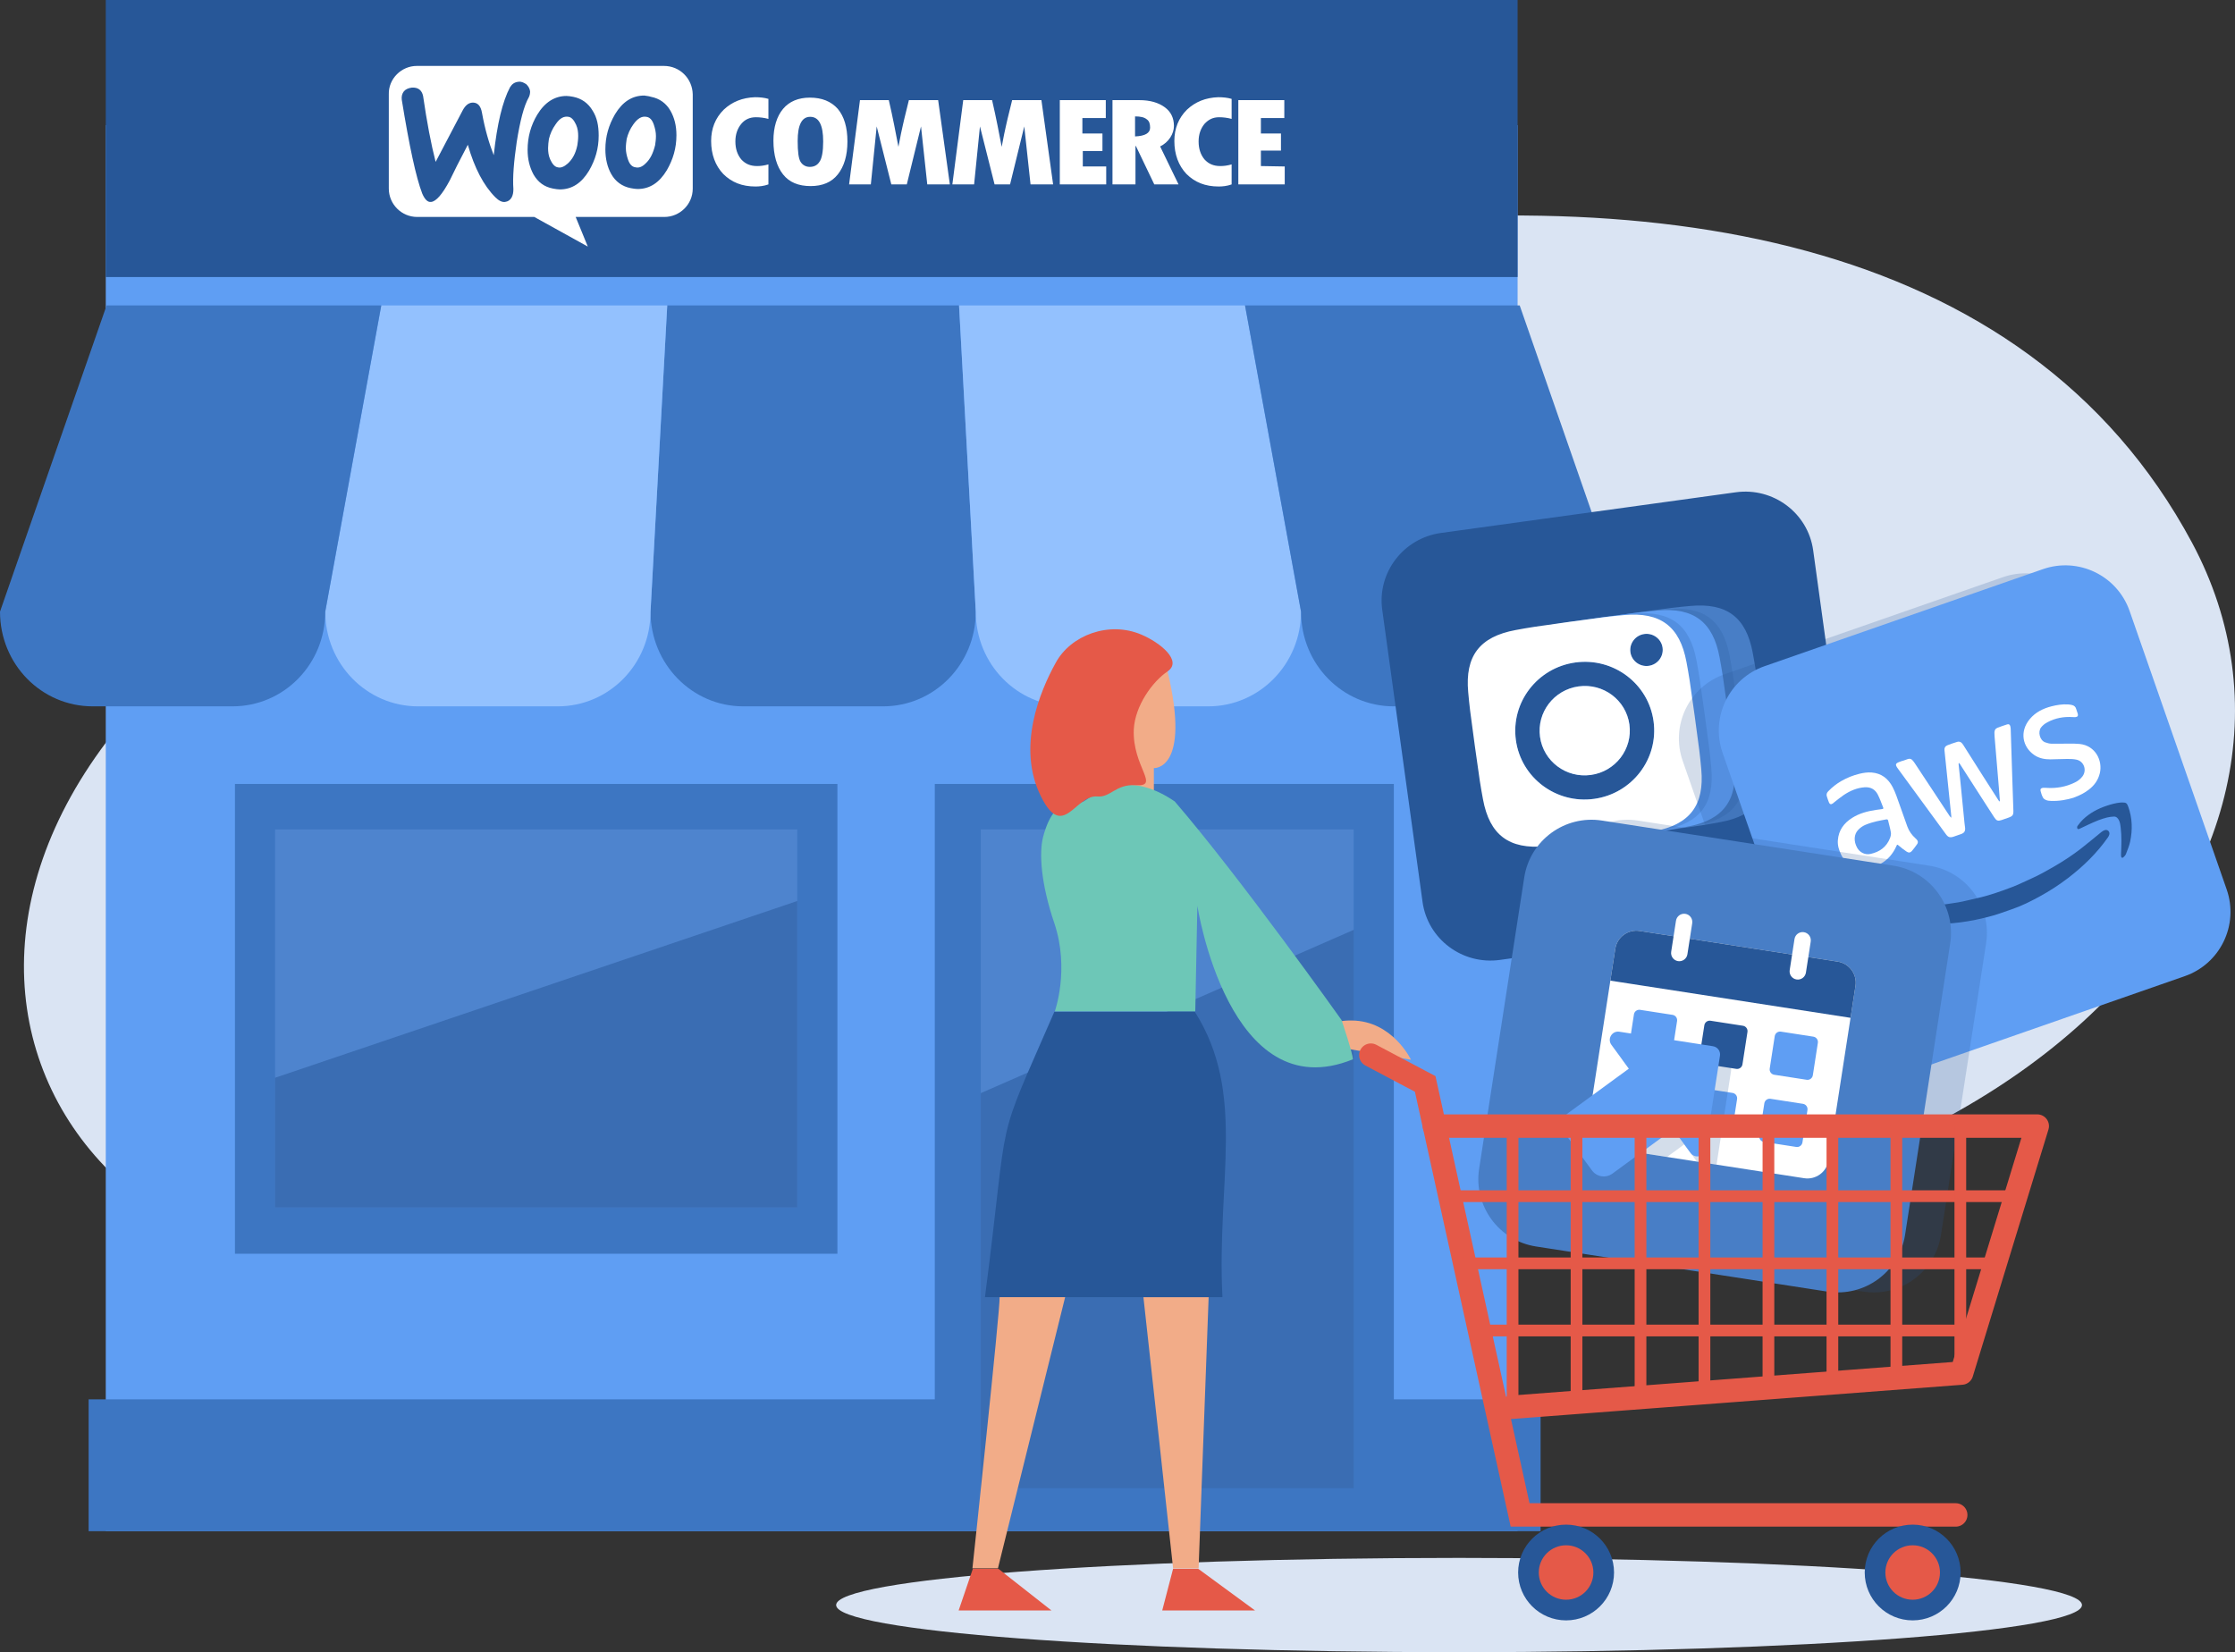 <?xml version="1.0" encoding="UTF-8"?> <svg xmlns="http://www.w3.org/2000/svg" width="560" height="414" viewBox="0 0 560 414" fill="none"><rect x="0" y="0" width="560" height="414" fill="#333333" stroke="none"/><g clip-path="url(#clip0_195_6542)"><path d="M549.22 135.962C591.42 214.688 508.147 319.446 326.95 310.141C227.649 305.018 206.11 309.304 122.086 319.759C6.756 334.083 -43.333 221.17 69.367 147.149C166.665 83.27 465.446 -20.129 549.22 135.962Z" fill="#DAE4F3"></path><path d="M365.581 414C451.781 414 521.661 408.711 521.661 402.186C521.661 395.662 451.781 390.373 365.581 390.373C279.381 390.373 209.502 395.662 209.502 402.186C209.502 408.711 279.381 414 365.581 414Z" fill="#DAE4F3"></path><path d="M380.247 31.364H26.502V383.682H380.247V31.364Z" fill="#5F9EF3"></path><path d="M380.247 0H26.502V69.418H380.247V0Z" fill="#275798"></path><path d="M386.008 350.645H22.207V383.682H386.008V350.645Z" fill="#3D76C2"></path><path d="M349.239 196.441H234.223V383.055H349.239V196.441Z" fill="#3D76C2"></path><path d="M209.818 196.441H58.871V314.159H209.818V196.441Z" fill="#3D76C2"></path><path opacity="0.2" d="M199.76 207.836H68.926V302.555H199.76V207.836Z" fill="#93C1FE"></path><path opacity="0.5" d="M199.76 225.774L68.926 270.063V302.554H199.76V225.774Z" fill="#275798"></path><path opacity="0.2" d="M339.184 207.836H245.746V372.914H339.184V207.836Z" fill="#93C1FE"></path><path opacity="0.5" d="M339.184 232.995L245.746 273.914V372.914H339.184V232.995Z" fill="#275798"></path><path d="M221.236 176.995H186.249C173.365 176.995 162.994 166.332 162.994 153.264L167.184 76.527H240.301L244.491 153.264C244.491 166.436 234.12 176.995 221.236 176.995Z" fill="#3D76C2"></path><path d="M139.738 176.995H104.751C91.867 176.995 81.496 166.332 81.496 153.264L95.533 76.527H167.183L162.993 153.264C162.993 166.436 152.622 176.995 139.738 176.995Z" fill="#93C1FE"></path><path d="M58.242 176.995H23.255C10.37 176.995 0 166.436 0 153.264L26.712 76.527H95.533L81.496 153.264C81.496 166.436 71.126 176.995 58.242 176.995Z" fill="#3D76C2"></path><path d="M267.744 176.995H302.731C315.615 176.995 325.985 166.332 325.985 153.264L311.949 76.527H240.299L244.489 153.264C244.489 166.436 254.859 176.995 267.744 176.995Z" fill="#93C1FE"></path><path d="M349.241 176.995H384.228C397.112 176.995 407.482 166.332 407.482 153.264L380.771 76.527H311.949L325.986 153.264C325.986 166.436 336.356 176.995 349.241 176.995Z" fill="#3D76C2"></path><path d="M263.031 272.445H258.736V305.482H263.031V272.445Z" fill="#CEEAF4"></path><path fill-rule="evenodd" clip-rule="evenodd" d="M166.345 16.518H104.437C100.561 16.518 97.314 19.759 97.418 23.627V47.255C97.418 51.123 100.561 54.364 104.542 54.364H133.872L147.28 61.786L144.242 54.364H166.45C170.325 54.364 173.573 51.227 173.573 47.255V23.627C173.468 19.655 170.325 16.518 166.345 16.518ZM103.18 21.955C102.342 22.059 101.609 22.373 101.19 22.895C100.771 23.418 100.561 24.15 100.666 24.986C102.551 36.591 104.227 44.432 105.799 48.509C106.427 49.973 107.16 50.705 107.998 50.6C109.255 50.495 110.827 48.718 112.712 45.164C113.655 43.177 115.121 40.25 117.216 36.277C118.892 42.132 121.197 46.523 124.13 49.45C124.968 50.286 125.806 50.705 126.539 50.6C127.273 50.495 127.796 50.182 128.215 49.45C128.53 48.823 128.634 48.196 128.634 47.359C128.425 44.536 128.739 40.564 129.472 35.545C130.31 30.318 131.253 26.555 132.51 24.359C132.72 23.941 132.824 23.418 132.824 22.895C132.72 22.164 132.405 21.641 131.882 21.118C131.253 20.7 130.625 20.386 129.891 20.491C128.949 20.596 128.32 21.014 127.796 21.85C125.911 25.405 124.549 31.05 123.711 38.891C122.559 35.964 121.511 32.409 120.778 28.332C120.464 26.45 119.626 25.614 118.264 25.718C117.321 25.823 116.588 26.45 115.959 27.6L109.151 40.564C107.998 36.068 106.951 30.527 106.008 24.046C105.694 22.582 104.751 21.85 103.18 21.955ZM163.097 24.255C165.297 24.673 166.973 25.927 168.021 27.809C168.964 29.482 169.487 31.468 169.487 33.873C169.487 37.114 168.649 39.936 167.078 42.655C165.193 45.791 162.783 47.359 159.745 47.359C159.222 47.359 158.698 47.255 158.069 47.15C155.87 46.732 154.194 45.477 153.146 43.596C152.203 41.923 151.68 39.832 151.68 37.427C151.68 34.186 152.518 31.364 154.089 28.645C155.974 25.509 158.384 23.941 161.421 23.941C161.945 24.046 162.469 24.046 163.097 24.255ZM161.736 40.982C162.888 39.936 163.621 38.473 164.145 36.382C164.25 35.65 164.354 34.918 164.354 34.082C164.354 33.141 164.145 32.2 163.831 31.259C163.412 30.005 162.783 29.377 161.945 29.273C160.793 29.064 159.745 29.691 158.698 31.155C157.86 32.305 157.336 33.559 157.022 34.814C156.917 35.545 156.812 36.277 156.812 37.114C156.812 38.055 157.022 38.995 157.336 39.936C157.755 41.191 158.384 41.818 159.222 41.923C160.06 42.132 160.898 41.818 161.736 40.982ZM148.537 27.809C147.385 25.823 145.709 24.673 143.614 24.255C142.985 24.15 142.462 24.046 141.938 24.046C139.005 24.046 136.491 25.614 134.605 28.75C133.034 31.364 132.196 34.291 132.196 37.532C132.196 39.936 132.72 41.923 133.662 43.7C134.815 45.686 136.386 46.836 138.586 47.255C139.214 47.359 139.738 47.464 140.262 47.464C143.3 47.464 145.709 45.895 147.594 42.759C149.166 40.041 150.004 37.218 150.004 33.977C150.004 31.468 149.585 29.482 148.537 27.809ZM144.661 36.382C144.242 38.473 143.404 39.936 142.252 40.982C141.309 41.818 140.471 42.132 139.738 41.923C139.005 41.818 138.376 41.086 137.852 39.936C137.433 38.995 137.329 38.055 137.329 37.114C137.329 36.382 137.433 35.545 137.538 34.814C137.852 33.559 138.376 32.305 139.214 31.155C140.262 29.586 141.309 29.064 142.462 29.273C143.195 29.377 143.823 30.109 144.347 31.259C144.766 32.2 144.871 33.141 144.871 34.082C144.871 34.918 144.766 35.65 144.661 36.382Z" fill="white"></path><path fill-rule="evenodd" clip-rule="evenodd" d="M181.324 27.495C179.229 29.586 178.182 32.2 178.182 35.336C178.182 38.682 179.229 41.505 181.219 43.595C183.314 45.686 185.933 46.732 189.285 46.732C190.228 46.732 191.38 46.627 192.533 46.209V41.191C191.485 41.505 190.542 41.609 189.704 41.609C188.028 41.609 186.771 41.086 185.724 39.936C184.781 38.786 184.257 37.323 184.257 35.441C184.257 33.664 184.781 32.2 185.724 31.05C186.666 29.9 187.924 29.377 189.39 29.377C190.333 29.377 191.38 29.482 192.533 29.795V24.777C191.485 24.464 190.333 24.359 189.181 24.359C186.038 24.464 183.419 25.509 181.324 27.495ZM202.903 24.464C200.075 24.464 197.77 25.404 196.199 27.286C194.628 29.168 193.79 31.886 193.79 35.232C193.79 38.891 194.628 41.714 196.199 43.7C197.77 45.686 200.075 46.627 203.112 46.627C206.045 46.627 208.35 45.686 209.921 43.7C211.493 41.714 212.331 38.995 212.331 35.441C212.331 31.886 211.493 29.168 209.921 27.286C208.245 25.404 205.941 24.464 202.903 24.464ZM205.312 40.564C204.788 41.4 203.95 41.818 202.903 41.818C201.96 41.818 201.122 41.4 200.598 40.564C200.075 39.727 199.865 37.95 199.865 35.336C199.865 31.259 200.913 29.273 203.008 29.273C205.207 29.273 206.255 31.364 206.255 35.441C206.255 37.95 205.941 39.727 205.312 40.564ZM227.729 25.091L226.577 29.795C226.262 31.05 226.053 32.2 225.739 33.559L225.11 36.8C224.482 33.559 223.748 29.586 222.701 25.091H215.473L212.75 46.209H218.197L219.663 31.677L223.329 46.209H227.205L230.767 31.677L232.338 46.209H237.995L235.062 25.091H227.729ZM253.603 25.091L252.45 29.795C252.136 31.05 251.926 32.2 251.612 33.559L250.984 36.8C250.355 33.559 249.622 29.586 248.574 25.091H241.347L238.623 46.209H244.07L245.537 31.677L249.203 46.209H253.079L256.64 31.677L258.212 46.209H263.868L260.935 25.091H253.603ZM271.201 37.845H276.229V33.455H271.201V29.586H277.067V25.091H265.544V46.209H277.172V41.714H271.305V37.845H271.201ZM293.198 34.5C293.827 33.559 294.141 32.514 294.141 31.573C294.141 29.586 293.408 28.018 291.837 26.868C290.265 25.718 288.17 25.091 285.447 25.091H278.743V46.209H284.504V36.591H284.609L289.218 46.209H295.293L290.684 36.695C291.732 36.173 292.57 35.441 293.198 34.5ZM284.399 34.186V29.168C285.761 29.168 286.704 29.377 287.332 29.9C287.961 30.318 288.17 31.05 288.17 31.991C288.17 33.35 286.913 34.082 284.399 34.186ZM297.389 27.495C295.293 29.586 294.246 32.2 294.246 35.336C294.246 38.682 295.293 41.505 297.284 43.595C299.379 45.686 301.998 46.732 305.35 46.732C306.292 46.732 307.445 46.627 308.597 46.209V41.191C307.549 41.505 306.607 41.609 305.769 41.609C304.093 41.609 302.836 41.086 301.788 39.936C300.845 38.786 300.322 37.323 300.322 35.441C300.322 33.664 300.845 32.2 301.788 31.05C302.836 29.9 303.988 29.377 305.454 29.377C306.397 29.377 307.445 29.482 308.597 29.795V24.777C307.549 24.464 306.397 24.359 305.245 24.359C302.102 24.464 299.484 25.509 297.389 27.495ZM315.929 41.609V37.741H320.958V33.455H315.929V29.586H321.796V25.091H310.273V46.209H321.9V41.714L315.929 41.609Z" fill="white"></path><path d="M250.461 325.032C250.671 327.541 243.652 392.986 243.652 392.986H250.042L266.907 324.927L250.461 325.032Z" fill="#F2AC88"></path><path d="M286.494 325.032C286.808 327.541 293.931 392.986 293.931 392.986H300.321L302.835 325.032H286.494Z" fill="#F2AC88"></path><path d="M240.195 403.545L243.757 393.091H250.147L263.45 403.545H240.195Z" fill="#E55948"></path><path d="M291.207 403.545L293.931 393.091H300.216L314.462 403.545H291.207Z" fill="#E55948"></path><path d="M264.182 253.523C248.783 288.964 253.183 275.582 246.793 325.032H306.292C304.825 295.759 312.367 274.118 299.378 253.523H264.182Z" fill="#275798"></path><path d="M289.113 201.25V192.468C289.113 192.468 298.436 193.095 292.57 168.318C290.999 163.718 279.895 168.318 279.895 168.318L272.562 182.118L274.867 192.05L279.057 204.7L289.113 201.25Z" fill="#F2AC88"></path><path d="M336.566 262.618L353.536 265.545C353.536 265.545 348.927 255.823 338.766 255.718C328.605 255.509 336.566 262.618 336.566 262.618Z" fill="#F2AC88"></path><path d="M299.485 253.523L300.009 226.968C300.009 226.968 307.865 278.091 338.976 265.441C338.976 263.977 336.148 255.614 336.148 255.614C336.148 255.614 310.903 220.068 294.352 200.832C284.401 194.036 277.487 196.755 271.831 200.623C269.003 202.609 264.289 198.741 261.356 209.718C260.308 213.795 260.832 221.532 264.184 231.359C268.06 242.964 264.289 253.418 264.289 253.418H299.485V253.523Z" fill="#6DC7B7"></path><path d="M285.969 159.014C277.904 155.564 268.266 159.118 264.495 166.123C260.62 173.127 254.649 187.241 260.829 199.577C266.381 210.764 269.419 199.055 274.971 199.577C278.218 199.891 279.58 196.441 284.503 196.755C290.893 197.173 283.665 192.155 284.084 182.745C284.398 176.891 288.693 170.827 292.569 168.214C296.34 165.6 290.683 161 285.969 159.014Z" fill="#E55948"></path><g clip-path="url(#clip1_195_6542)"><path d="M434.917 123.354L361.06 133.544C351.638 134.844 345.044 143.466 346.332 152.802L356.429 225.981C357.717 235.316 366.399 241.831 375.821 240.531L449.678 230.34C459.1 229.04 465.694 220.418 464.406 211.083L454.309 137.904C453.021 128.568 444.339 122.054 434.917 123.354Z" fill="#275798"></path><path d="M439.166 163.58C437.52 154.688 432.676 150.994 423.513 151.836C419.949 152.166 418.881 152.28 409.909 153.518C400.937 154.756 399.885 154.935 396.365 155.581C387.309 157.247 383.661 162.119 384.477 171.126C384.801 174.657 384.913 175.716 386.139 184.599C387.365 193.482 387.543 194.531 388.187 198.019C389.831 206.891 394.658 210.607 403.84 209.763C407.404 209.432 408.472 209.318 417.437 208.081C426.403 206.844 427.462 206.665 430.989 206.017C440.044 204.352 443.693 199.48 442.877 190.473C442.552 186.941 442.441 185.89 441.214 177C439.988 168.11 439.81 167.068 439.166 163.58Z" fill="#487EC6"></path><path opacity="0.2" d="M433.385 164.378C431.738 155.485 426.894 151.792 417.732 152.633C414.168 152.964 413.1 153.078 404.128 154.316C395.156 155.554 394.104 155.732 390.583 156.379C381.528 158.045 377.879 162.917 378.695 171.923C379.02 175.455 379.132 176.513 380.358 185.396C381.583 194.28 381.762 195.329 382.406 198.816C384.05 207.689 388.877 211.405 398.059 210.561C401.623 210.23 402.691 210.116 411.656 208.879C420.622 207.642 421.68 207.463 425.208 206.815C434.263 205.149 437.912 200.278 437.096 191.271C436.771 187.739 436.66 186.687 435.433 177.798C434.206 168.908 434.029 167.865 433.385 164.378Z" fill="#275798"></path><path d="M430.86 164.726C429.213 155.834 424.369 152.141 415.207 152.982C411.643 153.313 410.575 153.426 401.603 154.664C392.631 155.902 391.578 156.081 388.058 156.728C379.003 158.393 375.354 163.265 376.17 172.272C376.495 175.804 376.607 176.862 377.832 185.745C379.058 194.628 379.237 195.677 379.88 199.165C381.525 208.037 386.351 211.753 395.533 210.909C399.098 210.578 400.165 210.465 409.131 209.228C418.096 207.991 419.155 207.811 422.682 207.163C431.738 205.498 435.386 200.626 434.57 191.619C434.245 188.087 434.134 187.036 432.908 178.146C431.681 169.256 431.503 168.214 430.86 164.726Z" fill="#5F9EF3"></path><path opacity="0.2" d="M425.078 165.524C423.432 156.632 418.588 152.938 409.425 153.78C405.861 154.11 404.793 154.224 395.821 155.462C386.849 156.7 385.797 156.879 382.277 157.525C373.221 159.191 369.573 164.063 370.389 173.069C370.713 176.601 370.826 177.659 372.051 186.543C373.277 195.426 373.455 196.475 374.099 199.963C375.743 208.835 380.57 212.551 389.752 211.707C393.316 211.376 394.384 211.262 403.35 210.025C412.315 208.788 413.374 208.609 416.901 207.961C425.956 206.296 429.605 201.424 428.789 192.417C428.464 188.885 428.353 187.834 427.126 178.944C425.9 170.054 425.722 169.012 425.078 165.524Z" fill="#275798"></path><path d="M394.708 165.997C385.184 167.311 378.517 176.028 379.819 185.464C381.121 194.9 389.9 201.487 399.423 200.173C408.947 198.859 415.614 190.141 414.312 180.705C413.01 171.269 404.232 164.683 394.708 165.997ZM398.596 194.18C392.416 195.033 386.713 190.76 385.867 184.63C385.021 178.499 389.347 172.843 395.535 171.989C401.722 171.135 407.418 175.409 408.264 181.54C409.11 187.67 404.784 193.327 398.596 194.18ZM411.995 158.86C409.769 159.168 408.209 161.208 408.512 163.407C408.816 165.613 410.87 167.149 413.097 166.841C415.323 166.534 416.877 164.495 416.574 162.295C416.27 160.096 414.222 158.553 411.995 158.86Z" fill="#275798"></path><path d="M393.302 155.81C402.267 154.573 403.335 154.459 406.906 154.127C416.067 153.279 420.905 156.974 422.559 165.871C423.203 169.359 423.381 170.408 424.607 179.291C425.832 188.174 425.945 189.233 426.269 192.764C427.084 201.765 423.436 206.637 414.381 208.309C410.861 208.955 409.809 209.134 400.83 210.373C391.851 211.612 390.797 211.724 387.233 212.054C378.05 212.898 373.23 209.182 371.58 200.31C370.936 196.822 370.758 195.78 369.532 186.89C368.305 178 368.194 176.949 367.869 173.417C367.053 164.41 370.703 159.545 379.757 157.873C383.278 157.226 384.336 157.047 393.302 155.81ZM394.708 166.003C385.185 167.317 378.518 176.034 379.82 185.471C381.122 194.907 389.9 201.493 399.424 200.179C408.947 198.865 415.614 190.148 414.312 180.712C413.01 171.275 404.232 164.689 394.708 166.003ZM398.597 194.187C392.416 195.04 386.713 190.767 385.867 184.636C385.022 178.506 389.348 172.849 395.535 171.995C401.722 171.142 407.419 175.415 408.264 181.546C409.11 187.677 404.784 193.333 398.597 194.187ZM411.996 158.867C409.769 159.174 408.209 161.215 408.512 163.414C408.816 165.613 410.871 167.155 413.097 166.848C415.323 166.541 416.877 164.501 416.574 162.302C416.27 160.102 414.222 158.56 411.996 158.867Z" fill="white"></path></g><g style="mix-blend-mode:multiply" opacity="0.2"><path d="M501.868 144.617L432.113 168.935C423.214 172.037 418.515 181.766 421.617 190.665L445.935 260.42C449.037 269.319 458.766 274.018 467.665 270.915L537.42 246.598C546.319 243.496 551.018 233.767 547.915 224.868L523.598 155.113C520.496 146.214 510.767 141.515 501.868 144.617Z" fill="#275798"></path></g><path d="M511.868 142.617L442.113 166.935C433.214 170.037 428.515 179.766 431.617 188.665L455.935 258.42C459.037 267.319 468.766 272.018 477.665 268.915L547.42 244.598C556.319 241.496 561.018 231.767 557.915 222.868L533.598 153.113C530.496 144.214 520.767 139.515 511.868 142.617Z" fill="#5F9EF3"></path><path d="M476.787 190.636C477.214 190.487 477.63 190.328 478.061 190.192C478.505 190.051 478.897 190.147 479.201 190.513C479.385 190.737 479.579 190.951 479.736 191.199C482.63 195.583 485.523 199.966 488.417 204.35C488.462 204.419 488.495 204.492 488.55 204.55C488.672 204.677 488.8 204.801 488.919 204.921C488.915 204.747 488.919 204.576 488.902 204.406C488.383 199.364 487.858 194.323 487.339 189.281C487.295 188.832 487.247 188.391 487.203 187.941C487.148 187.362 487.42 186.95 487.935 186.75C488.746 186.432 489.566 186.139 490.404 185.896C491.005 185.722 491.477 185.987 491.862 186.585C493.503 189.173 495.136 191.758 496.778 194.346C498.114 196.443 499.455 198.531 500.795 200.619C500.855 200.711 500.949 200.777 501.025 200.856C501.047 200.757 501.09 200.657 501.084 200.561C501.004 199.483 500.918 198.408 500.83 197.327C500.471 193.066 500.112 188.805 499.759 184.543C499.734 184.228 499.73 183.912 499.723 183.591C499.715 183.002 499.968 182.555 500.522 182.348C501.31 182.045 502.116 181.771 502.92 181.512C503.319 181.387 503.578 181.543 503.697 181.966C503.779 182.24 503.798 182.536 503.806 182.822C503.924 186.413 504.034 190 504.151 193.585C504.255 196.752 504.366 199.917 504.47 203.083C504.509 204.224 504.304 204.507 503.221 204.892C502.649 205.091 502.076 205.305 501.501 205.491C500.603 205.783 500.246 205.668 499.699 204.845C498.905 203.658 498.148 202.457 497.377 201.255C495.607 198.5 493.837 195.745 492.067 192.99C491.725 192.454 491.39 191.916 491.044 191.389C490.984 191.298 490.872 191.238 490.789 191.161C490.776 191.286 490.734 191.406 490.748 191.528C490.913 193.132 491.084 194.733 491.247 196.331C491.575 199.617 491.896 202.898 492.218 206.186C492.26 206.608 492.341 207.023 492.374 207.441C492.442 208.262 492.187 208.682 491.424 208.976C490.784 209.22 490.129 209.441 489.478 209.654C488.568 209.951 488.13 209.807 487.565 209.033C485.898 206.756 484.229 204.472 482.562 202.195C480.223 198.998 477.886 195.808 475.546 192.61C474.777 191.555 474.864 191.279 476.107 190.845C476.333 190.766 476.552 190.69 476.778 190.611L476.783 190.624L476.787 190.636Z" fill="white"></path><path d="M477.9 207.101C478.32 208.264 479.027 209.242 479.94 210.064C480.062 210.17 480.183 210.276 480.281 210.396C480.561 210.735 480.646 211.121 480.38 211.488C479.949 212.089 479.518 212.69 479.036 213.245C478.669 213.668 478.25 213.737 477.749 213.412C477.066 212.967 476.431 212.456 475.805 211.935C475.353 211.565 475.365 211.54 475.132 212.064C474.282 213.987 472.964 215.495 471.11 216.501C469.725 217.251 468.249 217.744 466.647 217.691C464.167 217.605 462.405 216.388 461.328 214.187C460.766 213.039 460.392 211.825 460.494 210.522C460.687 208.026 462.016 206.246 464.063 204.948C465.885 203.792 467.919 203.266 470.025 202.947C470.548 202.871 471.066 202.782 471.591 202.732C471.91 202.699 471.935 202.549 471.837 202.309C471.4 201.236 471.027 200.127 470.5 199.1C469.824 197.787 468.691 197.161 467.175 197.274C465.247 197.418 463.541 198.161 461.967 199.217C461.156 199.76 460.412 200.392 459.64 200.985C459.497 201.098 459.368 201.235 459.214 201.338C458.787 201.627 458.458 201.552 458.269 201.09C458.062 200.578 457.885 200.048 457.722 199.521C457.568 199.039 457.733 198.644 458.069 198.295C459.057 197.253 460.181 196.376 461.426 195.667C462.83 194.868 464.327 194.276 465.896 193.89C466.902 193.645 467.92 193.495 468.953 193.571C471.419 193.76 473.111 195.099 474.221 197.233C474.577 197.911 474.866 198.62 475.137 199.335C475.562 200.475 477.378 205.664 477.9 207.101ZM467.356 206.701C466.706 206.976 466.105 207.411 465.617 207.912C464.479 209.069 464.451 210.825 465.307 212.392C465.936 213.552 467.252 214.298 468.7 213.969C470.978 213.456 472.698 212.23 473.567 209.998C473.734 209.567 473.849 209.048 473.78 208.608C473.616 207.595 473.321 206.606 473.087 205.611C473.013 205.299 472.817 205.283 472.547 205.335C471.23 205.596 469.428 205.838 467.362 206.698L467.356 206.701Z" fill="white"></path><path d="M519.606 199.876C517.933 200.389 515.941 200.774 513.882 200.682C513.518 200.668 513.125 200.65 512.791 200.52C512.459 200.397 512.071 200.194 511.914 199.904C511.619 199.38 511.434 198.79 511.285 198.201C511.159 197.717 511.416 197.445 511.909 197.406C512.197 197.383 512.492 197.4 512.78 197.42C515.252 197.585 517.62 197.168 519.852 196.08C520.598 195.715 521.25 195.241 521.762 194.57C522.937 193.034 522.198 190.792 520.314 190.358C519.557 190.185 518.744 190.173 517.955 190.174C516.555 190.176 515.158 190.269 513.761 190.277C512.312 190.282 510.913 190.024 509.69 189.183C506.774 187.18 505.95 183.342 508.575 180.188C510.004 178.472 511.902 177.536 514.014 176.989C515.371 176.643 516.76 176.426 518.17 176.512C518.509 176.535 518.85 176.585 519.181 176.666C519.704 176.794 520.062 177.113 520.208 177.653C520.314 178.06 520.5 178.452 520.607 178.859C520.738 179.376 520.569 179.618 520.051 179.686C519.816 179.719 519.576 179.697 519.338 179.681C517.099 179.539 514.97 179.915 512.98 180.99C512.37 181.322 511.833 181.72 511.404 182.285C510.571 183.371 511.063 185.487 512.417 186.001C512.927 186.189 513.488 186.346 514.026 186.355C515.475 186.392 516.925 186.33 518.376 186.331C519.271 186.336 520.175 186.323 521.059 186.416C525.059 186.824 526.89 190.621 526.124 193.774C525.714 195.466 524.756 196.799 523.402 197.842C522.331 198.666 521.148 199.311 519.587 199.862L519.606 199.876Z" fill="white"></path><path d="M462.283 226.59C462.604 226.119 463.021 226.044 463.578 226.146C465.007 226.408 466.438 226.655 467.878 226.829C473.443 227.487 479.024 227.583 484.601 226.941C486.612 226.711 488.626 226.453 490.627 226.114C492.156 225.856 493.656 225.431 495.176 225.106C498.284 224.431 501.276 223.38 504.237 222.243C505.833 221.63 507.365 220.856 508.932 220.162C510.884 219.299 512.739 218.237 514.587 217.177C516.921 215.836 519.165 214.356 521.297 212.719C523.074 211.353 524.776 209.894 526.518 208.491C526.776 208.282 527.082 208.091 527.403 208C528.081 207.806 528.669 208.382 528.515 209.069C528.455 209.344 528.316 209.61 528.151 209.844C525.396 213.775 522.004 217.069 518.212 219.983C515.929 221.736 513.514 223.289 510.996 224.666C508.8 225.861 506.556 226.996 504.17 227.806C503.988 227.87 501.12 228.87 500.913 228.942C498.958 229.595 496.965 230.078 494.949 230.493C492.492 230.997 490.013 231.319 487.516 231.465C482.033 231.792 476.609 231.339 471.27 230.018C468.25 229.269 465.289 228.33 462.449 227.046L462.291 226.595L462.283 226.59Z" fill="#275798"></path><path d="M525.867 205.494C523.789 206.338 522.831 206.841 521.16 207.621C520.918 207.733 520.667 207.842 520.525 207.638C520.416 207.486 520.42 207.133 520.529 206.982C520.95 206.413 521.392 205.843 521.898 205.357C523.602 203.721 525.633 202.64 527.866 201.897C528.946 201.542 530.035 201.232 531.168 201.112C531.351 201.09 531.538 201.081 531.721 201.081C532.7 201.084 532.917 201.22 533.246 202.126C534.284 204.981 534.35 207.915 533.734 210.854C533.509 211.925 533.075 212.964 532.675 213.997C532.549 214.323 532.27 214.61 531.999 214.845C531.767 215.046 531.538 214.936 531.475 214.634C531.432 214.43 531.442 214.216 531.448 214.01C531.541 211.795 531.631 209.588 531.355 207.382C531.26 206.627 531.191 205.863 530.724 205.209C530.458 204.83 530.12 204.589 529.677 204.609C529.104 204.64 528.52 204.703 527.963 204.841C527.372 204.984 526.463 205.265 525.87 205.5L525.867 205.494Z" fill="#275798"></path><g style="mix-blend-mode:multiply" opacity="0.2"><path d="M483.391 216.915L410.388 205.611C401.075 204.169 392.356 210.55 390.914 219.863L379.61 292.865C378.168 302.178 384.549 310.897 393.862 312.339L466.865 323.643C476.178 325.085 484.896 318.704 486.339 309.391L497.642 236.389C499.084 227.076 492.704 218.357 483.391 216.915Z" fill="#275798"></path></g><path d="M474.391 216.915L401.388 205.611C392.075 204.169 383.356 210.55 381.914 219.863L370.61 292.865C369.168 302.178 375.549 310.897 384.862 312.339L457.865 323.643C467.178 325.085 475.896 318.704 477.339 309.391L488.642 236.389C490.084 227.076 483.704 218.357 474.391 216.915Z" fill="#487EC6"></path><path d="M460.456 240.964L410.813 233.277C407.904 232.827 405.18 234.82 404.729 237.73L397.958 281.46C397.507 284.37 399.501 287.094 402.41 287.545L452.053 295.231C454.963 295.682 457.687 293.688 458.137 290.779L464.909 247.048C465.359 244.139 463.366 241.415 460.456 240.964Z" fill="#487EC6"></path><path d="M460.456 240.964L410.813 233.277C407.904 232.827 405.18 234.82 404.729 237.73L397.958 281.46C397.507 284.37 399.501 287.094 402.41 287.545L452.053 295.231C454.963 295.682 457.687 293.688 458.137 290.779L464.909 247.048C465.359 244.139 463.366 241.415 460.456 240.964Z" fill="white"></path><path d="M463.671 255.043L464.909 247.048C465.359 244.138 463.366 241.415 460.456 240.964L410.813 233.277C407.903 232.827 405.18 234.82 404.729 237.73L403.491 245.725L463.671 255.043Z" fill="#275798"></path><path d="M419.073 254.299L410.948 253.041C410.207 252.926 409.515 253.433 409.4 254.173L408.142 262.299C408.027 263.039 408.534 263.732 409.274 263.847L417.4 265.105C418.14 265.22 418.833 264.713 418.948 263.973L420.206 255.847C420.321 255.106 419.814 254.414 419.073 254.299Z" fill="#5F9EF3"></path><path d="M436.712 257.03L428.586 255.772C427.846 255.657 427.153 256.164 427.039 256.904L425.78 265.03C425.666 265.771 426.173 266.463 426.913 266.578L435.039 267.836C435.779 267.951 436.472 267.444 436.587 266.704L437.845 258.578C437.959 257.838 437.452 257.145 436.712 257.03Z" fill="#275798"></path><path d="M454.351 259.761L446.225 258.503C445.485 258.388 444.792 258.895 444.677 259.636L443.419 267.762C443.304 268.502 443.811 269.195 444.552 269.309L452.678 270.567C453.418 270.682 454.111 270.175 454.225 269.435L455.483 261.309C455.598 260.569 455.091 259.876 454.351 259.761Z" fill="#5F9EF3"></path><path d="M416.468 271.129L408.342 269.871C407.602 269.756 406.909 270.263 406.794 271.003L405.536 279.129C405.422 279.869 405.929 280.562 406.669 280.677L414.795 281.935C415.535 282.05 416.228 281.543 416.342 280.803L417.601 272.677C417.715 271.937 417.208 271.244 416.468 271.129Z" fill="#5F9EF3"></path><path d="M434.107 273.86L425.981 272.602C425.241 272.487 424.548 272.994 424.433 273.734L423.175 281.86C423.06 282.601 423.567 283.293 424.307 283.408L432.433 284.666C433.174 284.781 433.866 284.274 433.981 283.534L435.239 275.408C435.354 274.668 434.847 273.975 434.107 273.86Z" fill="#5F9EF3"></path><path d="M451.743 276.591L443.617 275.333C442.877 275.218 442.184 275.725 442.07 276.466L440.812 284.592C440.697 285.332 441.204 286.025 441.944 286.139L450.07 287.397C450.81 287.512 451.503 287.005 451.618 286.265L452.876 278.139C452.991 277.399 452.484 276.706 451.743 276.591Z" fill="#5F9EF3"></path><path d="M424.001 231.337C424.175 230.213 423.406 229.16 422.283 228.986C421.16 228.812 420.109 229.583 419.935 230.708L418.73 238.485C418.556 239.61 419.325 240.663 420.448 240.837C421.571 241.011 422.622 240.24 422.797 239.115L424.001 231.337Z" fill="white"></path><path d="M453.694 235.935C453.868 234.81 453.099 233.758 451.976 233.584C450.854 233.41 449.802 234.181 449.628 235.305L448.424 243.083C448.25 244.208 449.019 245.26 450.142 245.434C451.264 245.608 452.316 244.837 452.49 243.713L453.694 235.935Z" fill="white"></path><path opacity="0.2" d="M431.993 265.959L408.528 262.325C406.695 262.042 405.433 264.113 406.533 265.609L410.902 271.579L398.044 280.989L397.97 281.462C397.52 284.373 399.513 287.096 402.423 287.547L417.683 289.91L422.007 286.745L425.172 291.069L430.099 291.832C430.099 291.832 430.102 291.812 430.104 291.799L433.737 268.334C433.913 267.198 433.136 266.136 431.999 265.96L431.993 265.959Z" fill="#275798"></path><path d="M429.212 262.158L405.747 258.525C403.915 258.241 402.652 260.312 403.752 261.808L408.122 267.778L392.904 278.915C391.273 280.109 390.919 282.395 392.112 284.026L398.891 293.289C400.085 294.92 402.371 295.274 404.002 294.08L419.22 282.943L423.589 288.914C424.683 290.408 427.038 289.838 427.322 288.005L430.955 264.54C431.131 263.404 430.354 262.342 429.218 262.166L429.212 262.158Z" fill="#5F9EF3"></path><path d="M343.479 264.395L357.096 271.609L380.875 379.605H490.025" stroke="#E55948" stroke-width="5.87" stroke-miterlimit="10" stroke-linecap="round"></path><path d="M359.402 282.168H510.454L491.494 344.059L378.677 352.632" stroke="#E55948" stroke-width="5.87" stroke-miterlimit="10" stroke-linecap="round" stroke-linejoin="round"></path><path d="M392.396 403.441C397.603 403.441 401.824 399.228 401.824 394.032C401.824 388.835 397.603 384.623 392.396 384.623C387.19 384.623 382.969 388.835 382.969 394.032C382.969 399.228 387.19 403.441 392.396 403.441Z" fill="#E55948" stroke="#275798" stroke-width="5.176" stroke-miterlimit="10" stroke-linecap="round" stroke-linejoin="round"></path><path d="M479.236 403.441C484.443 403.441 488.664 399.228 488.664 394.032C488.664 388.835 484.443 384.623 479.236 384.623C474.029 384.623 469.809 388.835 469.809 394.032C469.809 399.228 474.029 403.441 479.236 403.441Z" fill="#E55948" stroke="#275798" stroke-width="5.176" stroke-miterlimit="10" stroke-linecap="round" stroke-linejoin="round"></path><path d="M378.99 282.168V352.632" stroke="#E55948" stroke-width="2.935" stroke-miterlimit="10" stroke-linecap="round" stroke-linejoin="round"></path><path d="M364.43 299.732H504.168" stroke="#E55948" stroke-width="2.935" stroke-miterlimit="10" stroke-linecap="round" stroke-linejoin="round"></path><path d="M367.049 316.564H500.607" stroke="#E55948" stroke-width="2.935" stroke-miterlimit="10" stroke-linecap="round" stroke-linejoin="round"></path><path d="M371.133 333.395H495.892" stroke="#E55948" stroke-width="2.935" stroke-miterlimit="10" stroke-linecap="round" stroke-linejoin="round"></path><path d="M395.016 282.168V351.377" stroke="#E55948" stroke-width="2.935" stroke-miterlimit="10" stroke-linecap="round" stroke-linejoin="round"></path><path d="M411.045 282.168V350.227" stroke="#E55948" stroke-width="2.935" stroke-miterlimit="10" stroke-linecap="round" stroke-linejoin="round"></path><path d="M427.07 282.168V348.345" stroke="#E55948" stroke-width="2.935" stroke-miterlimit="10" stroke-linecap="round" stroke-linejoin="round"></path><path d="M443.098 282.168V347.823" stroke="#E55948" stroke-width="2.935" stroke-miterlimit="10" stroke-linecap="round" stroke-linejoin="round"></path><path d="M459.125 282.168V346.568" stroke="#E55948" stroke-width="2.935" stroke-miterlimit="10" stroke-linecap="round" stroke-linejoin="round"></path><path d="M475.152 282.168V345.314" stroke="#E55948" stroke-width="2.935" stroke-miterlimit="10" stroke-linecap="round" stroke-linejoin="round"></path><path d="M491.178 282.168V344.059" stroke="#E55948" stroke-width="2.935" stroke-miterlimit="10" stroke-linecap="round" stroke-linejoin="round"></path></g><defs><clipPath id="clip0_195_6542"><rect width="560" height="414" fill="white"></rect></clipPath><clipPath id="clip1_195_6542"><rect width="109" height="108" fill="white" transform="translate(344 135.898) rotate(-7.856)"></rect></clipPath></defs></svg> 